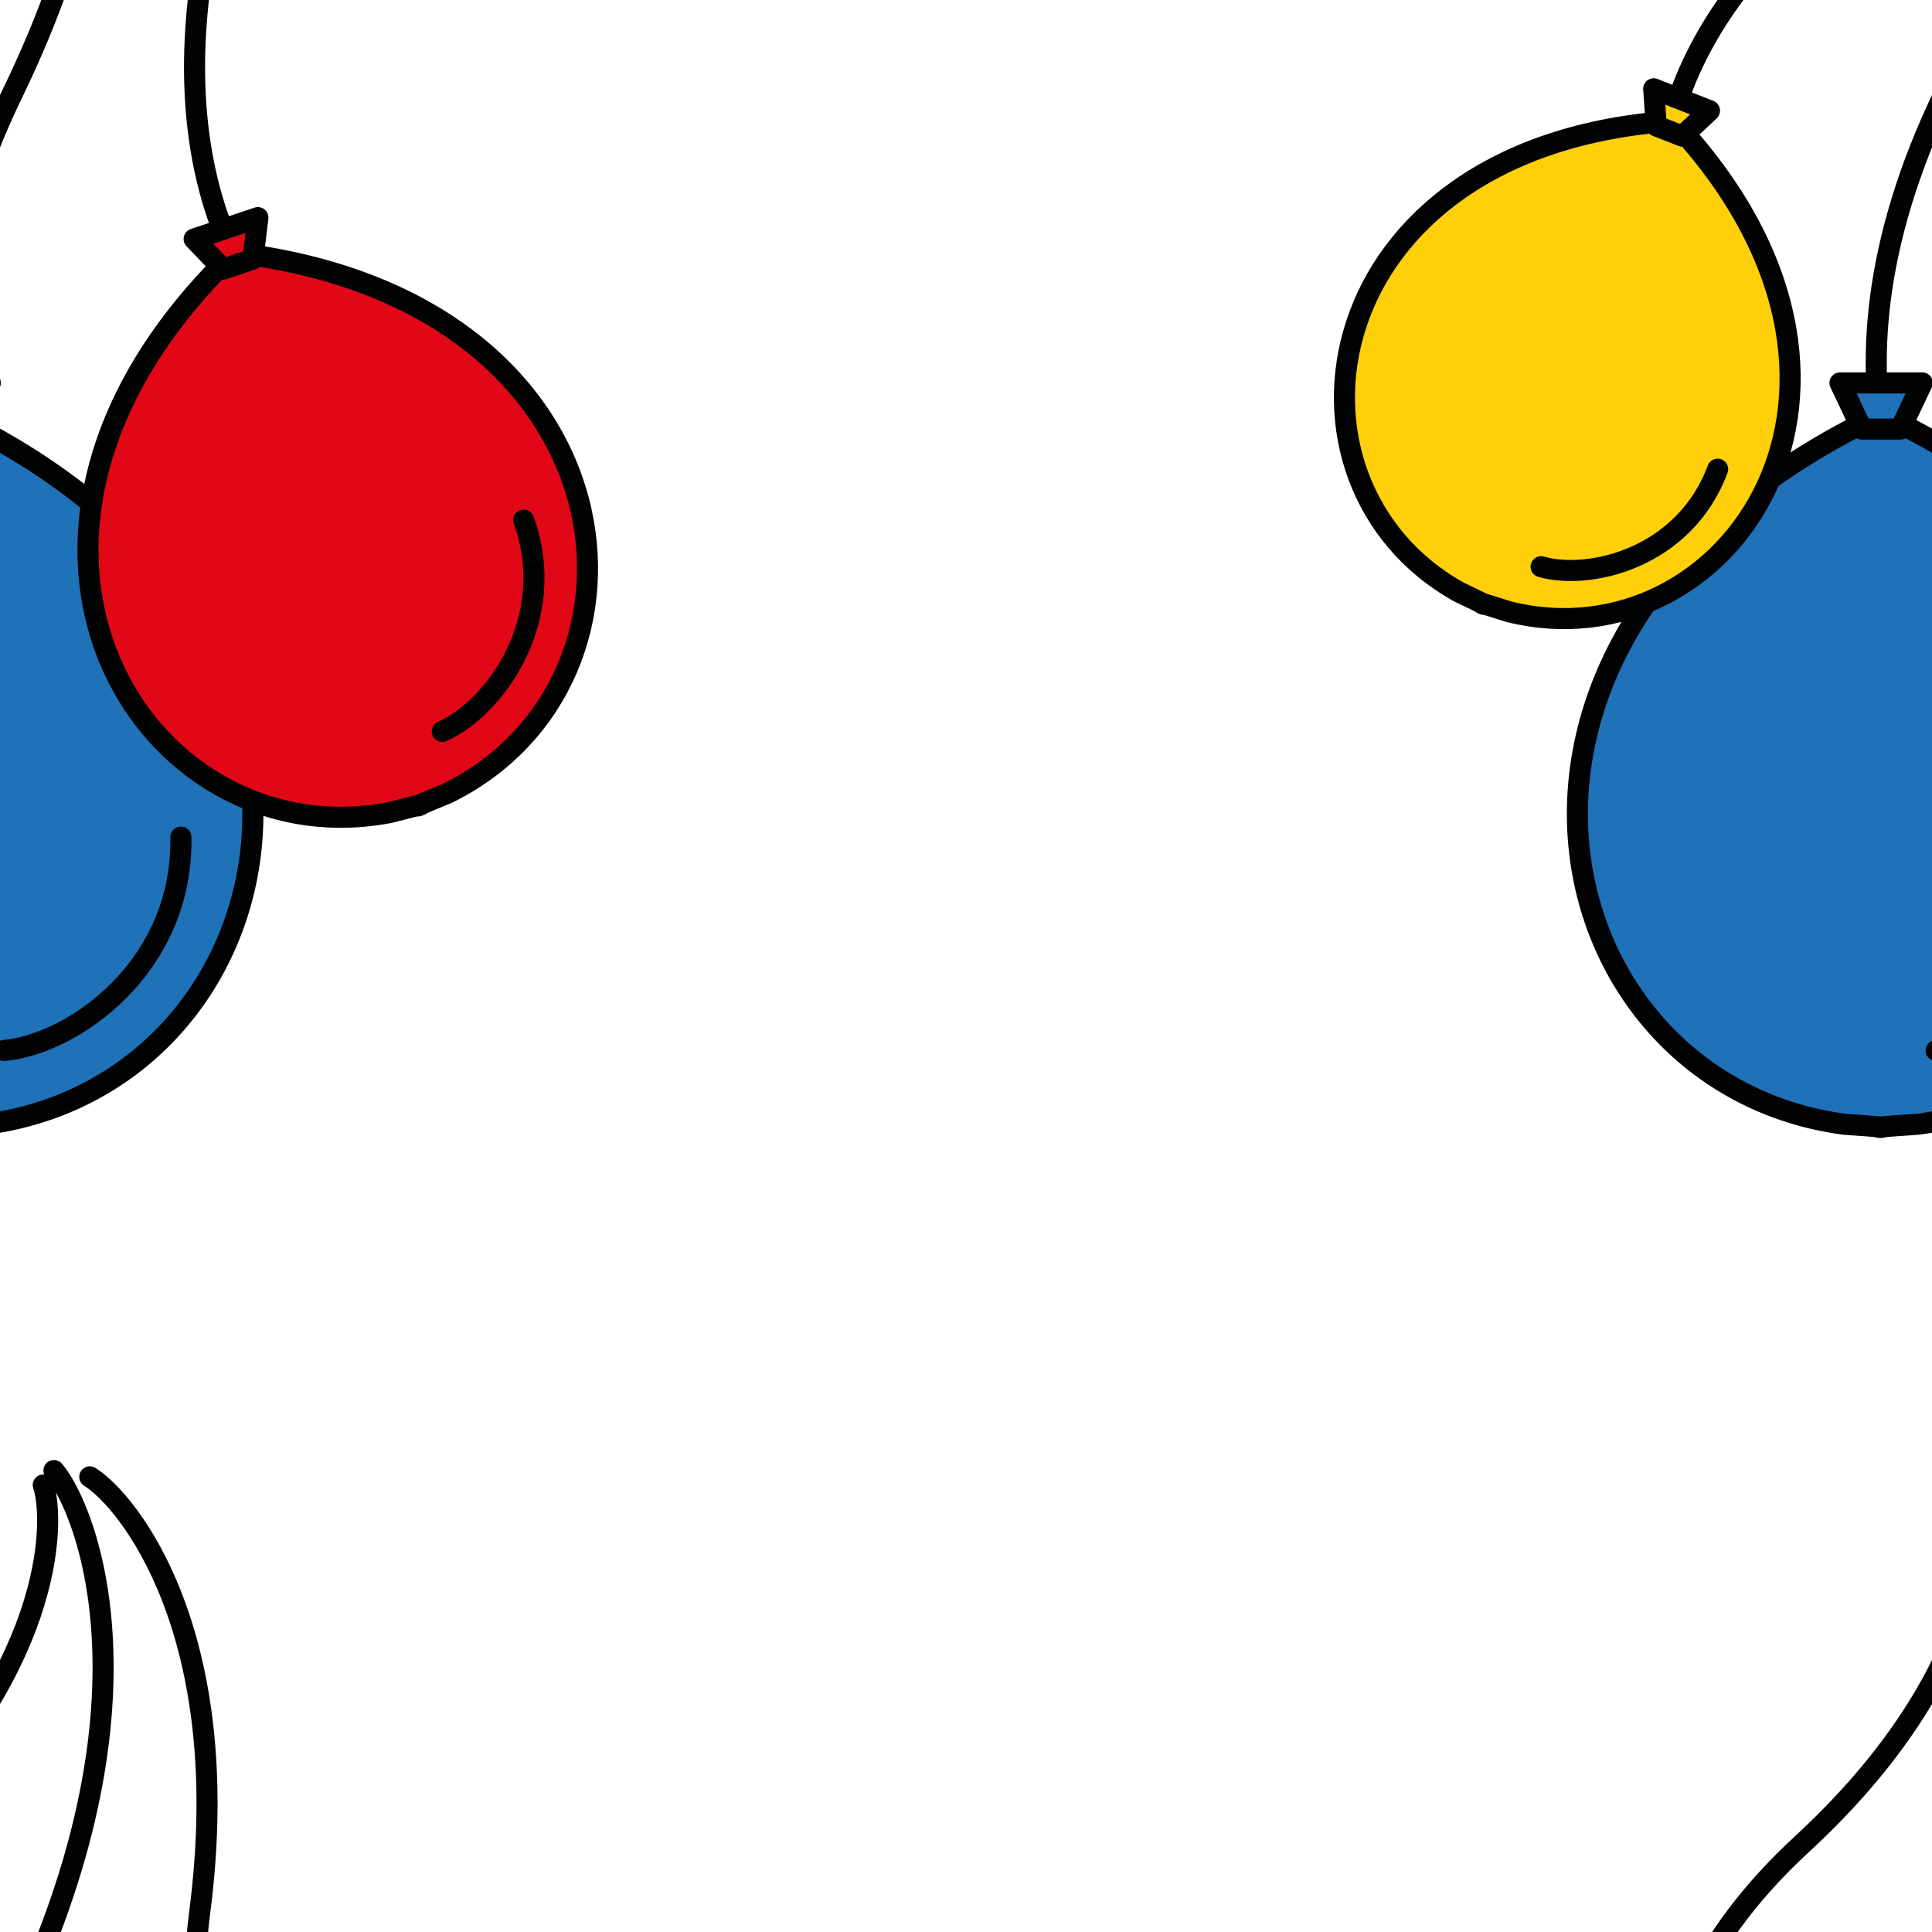 <?xml version="1.0" encoding="utf-8"?>
<!-- Generator: Adobe Illustrator 16.0.0, SVG Export Plug-In . SVG Version: 6.00 Build 0)  -->
<!DOCTYPE svg PUBLIC "-//W3C//DTD SVG 1.1//EN" "http://www.w3.org/Graphics/SVG/1.1/DTD/svg11.dtd">
<svg version="1.1" xmlns="http://www.w3.org/2000/svg" xmlns:xlink="http://www.w3.org/1999/xlink" x="0px" y="0px" width="220px"
	 height="220px" viewBox="0 0 220 220" enable-background="new 0 0 220 220" xml:space="preserve">
<g id="bg">
	<g>
		<g>
			<g>
				<rect fill="none" width="220" height="220"/>
			</g>
		</g>
	</g>
</g>
<g id="Layer_1">
	<g>
		
			<path fill="none" stroke="#010202" stroke-width="2.4" stroke-linecap="round" stroke-linejoin="round" stroke-miterlimit="10" d="
			M0.656,65.57c0,0-16.289-19.768,0.804-55.021c17.094-35.254,8.591-57.527,4.684-62.189"/>
		
			<path fill="#1F71B8" stroke="#010202" stroke-width="2.4" stroke-linecap="round" stroke-linejoin="round" stroke-miterlimit="10" d="
			M-5.792,47.18c51.4,24.299,39.251,76.166,4.206,80.838c0,0-5.597,0.363-4.276,0.363c1.321,0-4.135-0.363-4.135-0.363
			C-45.042,123.346-57.192,71.479-5.792,47.18"/>
		
			<polygon fill="#1F71B8" stroke="#010202" stroke-width="2.4" stroke-linecap="round" stroke-linejoin="round" stroke-miterlimit="10" points="
			-7.984,48.861 -10.476,43.604 -1.109,43.604 -3.601,48.861 		"/>
		
			<path fill="none" stroke="#010202" stroke-width="2.4" stroke-linecap="round" stroke-linejoin="round" stroke-miterlimit="10" d="
			M0.474,119.623c7.796-0.725,20.385-9.428,20.124-24.293"/>
		<g>
			
				<path fill="none" stroke="#010202" stroke-width="2.4" stroke-linecap="round" stroke-linejoin="round" stroke-miterlimit="10" d="
				M36.446,41.348c0,0-17.765-11.084-13.684-42.852c4.082-31.77-8.301-46.82-12.541-49.418"/>
			
				<path fill="#E20717" stroke="#010202" stroke-width="2.4" stroke-linecap="round" stroke-linejoin="round" stroke-miterlimit="10" d="
				M26.667,28.771c46.155,5.467,50.226,48.826,24.279,61.561c0,0-4.243,1.736-3.22,1.393s-3.299,0.793-3.299,0.793
				C16.051,98.01-6.852,60.971,26.667,28.771"/>
			
				<polygon fill="#E20717" stroke="#010202" stroke-width="2.4" stroke-linecap="round" stroke-linejoin="round" stroke-miterlimit="10" points="
				25.406,30.645 22.107,27.217 29.367,24.781 28.802,29.504 			"/>
			
				<path fill="none" stroke="#010202" stroke-width="2.4" stroke-linecap="round" stroke-linejoin="round" stroke-miterlimit="10" d="
				M50.362,83.289c5.854-2.59,13.348-12.607,9.279-24.063"/>
		</g>
		<g>
			
				<path fill="none" stroke="#010202" stroke-width="2.4" stroke-linecap="round" stroke-linejoin="round" stroke-miterlimit="10" d="
				M-29.996,27.957c0,0-5.774-17.729,15.193-37.063S6.333-45.795,4.928-49.992"/>
		</g>
	</g>
	<g>
		
			<path fill="none" stroke="#010202" stroke-width="2.4" stroke-linecap="round" stroke-linejoin="round" stroke-miterlimit="10" d="
			M220.656,65.57c0,0-16.289-19.768,0.804-55.021c17.094-35.254,8.59-57.527,4.684-62.189"/>
		
			<path fill="#1F71B8" stroke="#010202" stroke-width="2.4" stroke-linecap="round" stroke-linejoin="round" stroke-miterlimit="10" d="
			M214.208,47.18c51.4,24.299,39.25,76.166,4.206,80.838c0,0-5.597,0.363-4.276,0.363s-4.135-0.363-4.135-0.363
			C174.958,123.346,162.808,71.479,214.208,47.18"/>
		
			<polygon fill="#1F71B8" stroke="#010202" stroke-width="2.4" stroke-linecap="round" stroke-linejoin="round" stroke-miterlimit="10" points="
			212.017,48.861 209.524,43.604 218.892,43.604 216.399,48.861 		"/>
		
			<path fill="none" stroke="#010202" stroke-width="2.4" stroke-linecap="round" stroke-linejoin="round" stroke-miterlimit="10" d="
			M220.474,119.623c7.796-0.725,20.385-9.428,20.125-24.293"/>
		<g>
			
				<path fill="none" stroke="#010202" stroke-width="2.4" stroke-linecap="round" stroke-linejoin="round" stroke-miterlimit="10" d="
				M190.004,27.957c0,0-5.774-17.729,15.193-37.063s21.136-36.689,19.73-40.887"/>
			
				<path fill="#FFD009" stroke="#010202" stroke-width="2.4" stroke-linecap="round" stroke-linejoin="round" stroke-miterlimit="10" d="
				M190.532,13.781c28.355,30.148,6.314,62.055-18.673,55.889c0,0-3.889-1.244-2.993-0.893c0.895,0.352-2.705-1.346-2.705-1.346
				C143.661,54.936,149.239,16.561,190.532,13.781"/>
			
				<polygon fill="#FFD009" stroke="#010202" stroke-width="2.4" stroke-linecap="round" stroke-linejoin="round" stroke-miterlimit="10" points="
				188.6,14.338 188.311,10.111 194.658,12.605 191.569,15.504 			"/>
			
				<path fill="none" stroke="#010202" stroke-width="2.4" stroke-linecap="round" stroke-linejoin="round" stroke-miterlimit="10" d="
				M175.49,64.531c5.475,1.584,16.321-0.959,20.103-11.102"/>
		</g>
	</g>
	<g>
		
			<path fill="none" stroke="#010202" stroke-width="2.4" stroke-linecap="round" stroke-linejoin="round" stroke-miterlimit="10" d="
			M0.656,284.664c0,0-16.289-19.766,0.804-55.021c17.094-35.254,8.591-57.525,4.684-62.188"/>
		<g>
			
				<path fill="none" stroke="#010202" stroke-width="2.4" stroke-linecap="round" stroke-linejoin="round" stroke-miterlimit="10" d="
				M36.446,260.441c0,0-17.765-11.084-13.684-42.852c4.082-31.77-8.301-46.82-12.541-49.418"/>
		</g>
		<g>
			
				<path fill="none" stroke="#010202" stroke-width="2.4" stroke-linecap="round" stroke-linejoin="round" stroke-miterlimit="10" d="
				M-29.996,247.053c0,0-5.774-17.729,15.193-37.064c20.968-19.334,21.136-36.688,19.73-40.887"/>
		</g>
	</g>
	<g>
		
			<path fill="none" stroke="#010202" stroke-width="2.4" stroke-linecap="round" stroke-linejoin="round" stroke-miterlimit="10" d="
			M220.656,284.664c0,0-16.289-19.766,0.804-55.021c17.094-35.254,8.59-57.525,4.684-62.188"/>
		<g>
			
				<path fill="none" stroke="#010202" stroke-width="2.4" stroke-linecap="round" stroke-linejoin="round" stroke-miterlimit="10" d="
				M190.004,247.053c0,0-5.774-17.729,15.193-37.064c20.968-19.334,21.136-36.688,19.73-40.887"/>
		</g>
	</g>
</g>
</svg>
